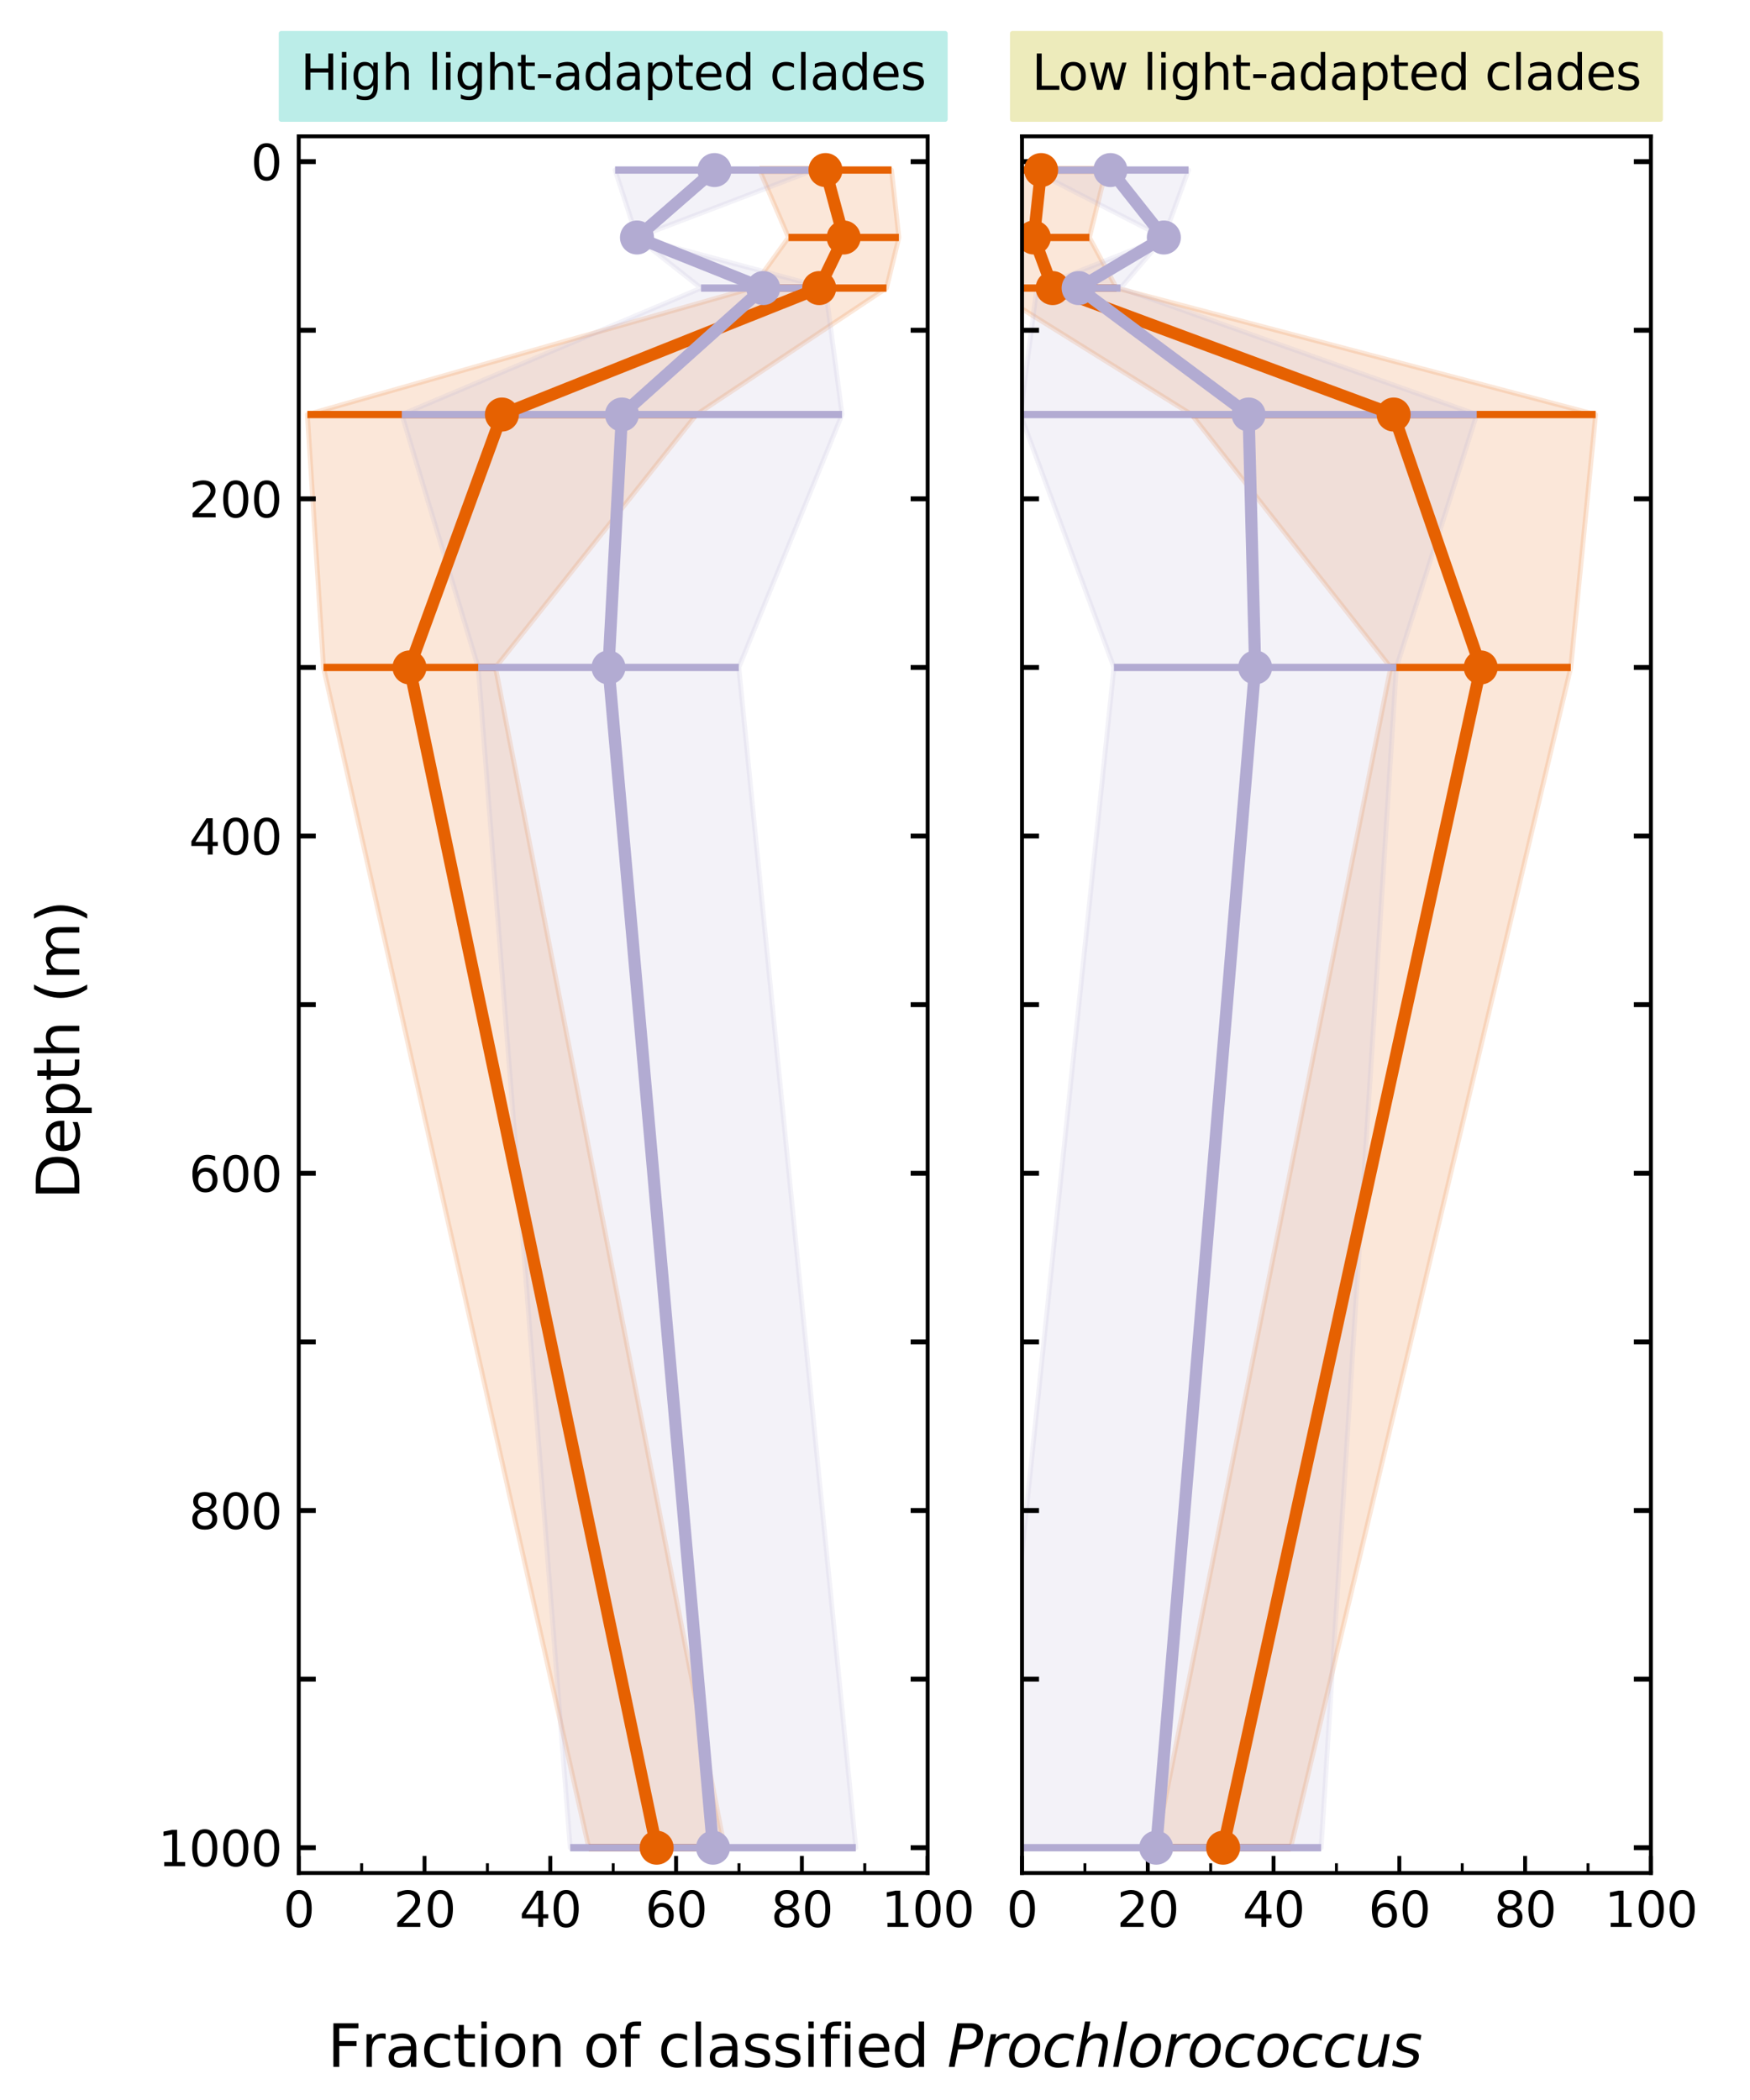 <?xml version="1.0" encoding="utf-8" standalone="no"?>
<!DOCTYPE svg PUBLIC "-//W3C//DTD SVG 1.1//EN"
  "http://www.w3.org/Graphics/SVG/1.1/DTD/svg11.dtd">
<svg xmlns:xlink="http://www.w3.org/1999/xlink" width="360pt" height="432pt" viewBox="0 0 360 432" xmlns="http://www.w3.org/2000/svg" version="1.1">
 <defs>
  <style type="text/css">*{stroke-linejoin: round; stroke-linecap: butt}</style>
 </defs>
 <g id="figure_1">
  <g id="patch_1">
   <path d="M 0 432 
L 360 432 
L 360 0 
L 0 0 
z
" style="fill: #ffffff"/>
  </g>
  <g id="axes_1">
   <g id="patch_2">
    <path d="M 61.46 385.3 
L 190.834 385.3 
L 190.834 28.046 
L 61.46 28.046 
z
" style="fill: #ffffff"/>
   </g>
   <g id="FillBetweenPolyCollection_1">
    <defs>
     <path id="m290a1a007b" d="M 183.391 -397.017 
L 156.238 -397.017 
L 162.208 -383.143 
L 154.684 -372.737 
L 63.231 -346.724 
L 66.548 -294.696 
L 121.117 -51.903 
L 149.051 -51.903 
L 149.051 -51.903 
L 101.93 -294.696 
L 143.276 -346.724 
L 182.358 -372.737 
L 184.913 -383.143 
L 183.391 -397.017 
z
" style="stroke: #e66101; stroke-opacity: 0.15"/>
    </defs>
    <g clip-path="url(#p39d72df3f3)">
     <use xlink:href="#m290a1a007b" x="0" y="432" style="fill: #e66101; fill-opacity: 0.15; stroke: #e66101; stroke-opacity: 0.15"/>
    </g>
   </g>
   <g id="FillBetweenPolyCollection_2">
    <defs>
     <path id="mc97634113a" d="M 167.424 -397.017 
L 126.533 -397.017 
L 131.038 -383.143 
L 144.213 -372.737 
L 82.666 -346.724 
L 98.375 -294.696 
L 117.3 -51.903 
L 176.056 -51.903 
L 176.056 -51.903 
L 151.98 -294.696 
L 173.223 -346.724 
L 169.795 -372.737 
L 131.038 -383.143 
L 167.424 -397.017 
z
" style="stroke: #b2abd2; stroke-opacity: 0.15"/>
    </defs>
    <g clip-path="url(#p39d72df3f3)">
     <use xlink:href="#mc97634113a" x="0" y="432" style="fill: #b2abd2; fill-opacity: 0.15; stroke: #b2abd2; stroke-opacity: 0.15"/>
    </g>
   </g>
   <g id="matplotlib.axis_1">
    <g id="xtick_1">
     <g id="line2d_1">
      <defs>
       <path id="m6f17cd12f6" d="M 0 0 
L 0 -3.5 
" style="stroke: #000000; stroke-width: 0.8"/>
      </defs>
      <g>
       <use xlink:href="#m6f17cd12f6" x="61.46" y="385.3" style="stroke: #000000; stroke-width: 0.8"/>
      </g>
     </g>
     <g id="text_1">
      <!-- 0 -->
      <g transform="translate(58.279 396.398) scale(0.1 -0.1)">
       <defs>
        <path id="DejaVuSans-30" d="M 2034 4250 
Q 1547 4250 1301 3770 
Q 1056 3291 1056 2328 
Q 1056 1369 1301 889 
Q 1547 409 2034 409 
Q 2525 409 2770 889 
Q 3016 1369 3016 2328 
Q 3016 3291 2770 3770 
Q 2525 4250 2034 4250 
z
M 2034 4750 
Q 2819 4750 3233 4129 
Q 3647 3509 3647 2328 
Q 3647 1150 3233 529 
Q 2819 -91 2034 -91 
Q 1250 -91 836 529 
Q 422 1150 422 2328 
Q 422 3509 836 4129 
Q 1250 4750 2034 4750 
z
" transform="scale(0.016)"/>
       </defs>
       <use xlink:href="#DejaVuSans-30"/>
      </g>
     </g>
    </g>
    <g id="xtick_2">
     <g id="line2d_2">
      <g>
       <use xlink:href="#m6f17cd12f6" x="87.335" y="385.3" style="stroke: #000000; stroke-width: 0.8"/>
      </g>
     </g>
     <g id="text_2">
      <!-- 20 -->
      <g transform="translate(80.972 396.398) scale(0.1 -0.1)">
       <defs>
        <path id="DejaVuSans-32" d="M 1228 531 
L 3431 531 
L 3431 0 
L 469 0 
L 469 531 
Q 828 903 1448 1529 
Q 2069 2156 2228 2338 
Q 2531 2678 2651 2914 
Q 2772 3150 2772 3378 
Q 2772 3750 2511 3984 
Q 2250 4219 1831 4219 
Q 1534 4219 1204 4116 
Q 875 4013 500 3803 
L 500 4441 
Q 881 4594 1212 4672 
Q 1544 4750 1819 4750 
Q 2544 4750 2975 4387 
Q 3406 4025 3406 3419 
Q 3406 3131 3298 2873 
Q 3191 2616 2906 2266 
Q 2828 2175 2409 1742 
Q 1991 1309 1228 531 
z
" transform="scale(0.016)"/>
       </defs>
       <use xlink:href="#DejaVuSans-32"/>
       <use xlink:href="#DejaVuSans-30" transform="translate(63.623 0)"/>
      </g>
     </g>
    </g>
    <g id="xtick_3">
     <g id="line2d_3">
      <g>
       <use xlink:href="#m6f17cd12f6" x="113.21" y="385.3" style="stroke: #000000; stroke-width: 0.8"/>
      </g>
     </g>
     <g id="text_3">
      <!-- 40 -->
      <g transform="translate(106.847 396.398) scale(0.1 -0.1)">
       <defs>
        <path id="DejaVuSans-34" d="M 2419 4116 
L 825 1625 
L 2419 1625 
L 2419 4116 
z
M 2253 4666 
L 3047 4666 
L 3047 1625 
L 3713 1625 
L 3713 1100 
L 3047 1100 
L 3047 0 
L 2419 0 
L 2419 1100 
L 313 1100 
L 313 1709 
L 2253 4666 
z
" transform="scale(0.016)"/>
       </defs>
       <use xlink:href="#DejaVuSans-34"/>
       <use xlink:href="#DejaVuSans-30" transform="translate(63.623 0)"/>
      </g>
     </g>
    </g>
    <g id="xtick_4">
     <g id="line2d_4">
      <g>
       <use xlink:href="#m6f17cd12f6" x="139.085" y="385.3" style="stroke: #000000; stroke-width: 0.8"/>
      </g>
     </g>
     <g id="text_4">
      <!-- 60 -->
      <g transform="translate(132.722 396.398) scale(0.1 -0.1)">
       <defs>
        <path id="DejaVuSans-36" d="M 2113 2584 
Q 1688 2584 1439 2293 
Q 1191 2003 1191 1497 
Q 1191 994 1439 701 
Q 1688 409 2113 409 
Q 2538 409 2786 701 
Q 3034 994 3034 1497 
Q 3034 2003 2786 2293 
Q 2538 2584 2113 2584 
z
M 3366 4563 
L 3366 3988 
Q 3128 4100 2886 4159 
Q 2644 4219 2406 4219 
Q 1781 4219 1451 3797 
Q 1122 3375 1075 2522 
Q 1259 2794 1537 2939 
Q 1816 3084 2150 3084 
Q 2853 3084 3261 2657 
Q 3669 2231 3669 1497 
Q 3669 778 3244 343 
Q 2819 -91 2113 -91 
Q 1303 -91 875 529 
Q 447 1150 447 2328 
Q 447 3434 972 4092 
Q 1497 4750 2381 4750 
Q 2619 4750 2861 4703 
Q 3103 4656 3366 4563 
z
" transform="scale(0.016)"/>
       </defs>
       <use xlink:href="#DejaVuSans-36"/>
       <use xlink:href="#DejaVuSans-30" transform="translate(63.623 0)"/>
      </g>
     </g>
    </g>
    <g id="xtick_5">
     <g id="line2d_5">
      <g>
       <use xlink:href="#m6f17cd12f6" x="164.96" y="385.3" style="stroke: #000000; stroke-width: 0.8"/>
      </g>
     </g>
     <g id="text_5">
      <!-- 80 -->
      <g transform="translate(158.597 396.398) scale(0.1 -0.1)">
       <defs>
        <path id="DejaVuSans-38" d="M 2034 2216 
Q 1584 2216 1326 1975 
Q 1069 1734 1069 1313 
Q 1069 891 1326 650 
Q 1584 409 2034 409 
Q 2484 409 2743 651 
Q 3003 894 3003 1313 
Q 3003 1734 2745 1975 
Q 2488 2216 2034 2216 
z
M 1403 2484 
Q 997 2584 770 2862 
Q 544 3141 544 3541 
Q 544 4100 942 4425 
Q 1341 4750 2034 4750 
Q 2731 4750 3128 4425 
Q 3525 4100 3525 3541 
Q 3525 3141 3298 2862 
Q 3072 2584 2669 2484 
Q 3125 2378 3379 2068 
Q 3634 1759 3634 1313 
Q 3634 634 3220 271 
Q 2806 -91 2034 -91 
Q 1263 -91 848 271 
Q 434 634 434 1313 
Q 434 1759 690 2068 
Q 947 2378 1403 2484 
z
M 1172 3481 
Q 1172 3119 1398 2916 
Q 1625 2713 2034 2713 
Q 2441 2713 2670 2916 
Q 2900 3119 2900 3481 
Q 2900 3844 2670 4047 
Q 2441 4250 2034 4250 
Q 1625 4250 1398 4047 
Q 1172 3844 1172 3481 
z
" transform="scale(0.016)"/>
       </defs>
       <use xlink:href="#DejaVuSans-38"/>
       <use xlink:href="#DejaVuSans-30" transform="translate(63.623 0)"/>
      </g>
     </g>
    </g>
    <g id="xtick_6">
     <g id="line2d_6">
      <g>
       <use xlink:href="#m6f17cd12f6" x="190.834" y="385.3" style="stroke: #000000; stroke-width: 0.8"/>
      </g>
     </g>
     <g id="text_6">
      <!-- 100 -->
      <g transform="translate(181.291 396.398) scale(0.1 -0.1)">
       <defs>
        <path id="DejaVuSans-31" d="M 794 531 
L 1825 531 
L 1825 4091 
L 703 3866 
L 703 4441 
L 1819 4666 
L 2450 4666 
L 2450 531 
L 3481 531 
L 3481 0 
L 794 0 
L 794 531 
z
" transform="scale(0.016)"/>
       </defs>
       <use xlink:href="#DejaVuSans-31"/>
       <use xlink:href="#DejaVuSans-30" transform="translate(63.623 0)"/>
       <use xlink:href="#DejaVuSans-30" transform="translate(127.246 0)"/>
      </g>
     </g>
    </g>
    <g id="xtick_7">
     <g id="line2d_7">
      <defs>
       <path id="m2d2d4649ee" d="M 0 0 
L 0 -2 
" style="stroke: #000000; stroke-width: 0.6"/>
      </defs>
      <g>
       <use xlink:href="#m2d2d4649ee" x="74.397" y="385.3" style="stroke: #000000; stroke-width: 0.6"/>
      </g>
     </g>
    </g>
    <g id="xtick_8">
     <g id="line2d_8">
      <g>
       <use xlink:href="#m2d2d4649ee" x="100.272" y="385.3" style="stroke: #000000; stroke-width: 0.6"/>
      </g>
     </g>
    </g>
    <g id="xtick_9">
     <g id="line2d_9">
      <g>
       <use xlink:href="#m2d2d4649ee" x="126.147" y="385.3" style="stroke: #000000; stroke-width: 0.6"/>
      </g>
     </g>
    </g>
    <g id="xtick_10">
     <g id="line2d_10">
      <g>
       <use xlink:href="#m2d2d4649ee" x="152.022" y="385.3" style="stroke: #000000; stroke-width: 0.6"/>
      </g>
     </g>
    </g>
    <g id="xtick_11">
     <g id="line2d_11">
      <g>
       <use xlink:href="#m2d2d4649ee" x="177.897" y="385.3" style="stroke: #000000; stroke-width: 0.6"/>
      </g>
     </g>
    </g>
   </g>
   <g id="matplotlib.axis_2">
    <g id="ytick_1">
     <g id="line2d_12">
      <defs>
       <path id="m0f90f08d04" d="M 0 0 
L 3.5 0 
" style="stroke: #000000"/>
      </defs>
      <g>
       <use xlink:href="#m0f90f08d04" x="61.46" y="33.249" style="stroke: #000000"/>
      </g>
     </g>
     <g id="line2d_13">
      <defs>
       <path id="mfcb5a38386" d="M 0 0 
L -3.5 0 
" style="stroke: #000000"/>
      </defs>
      <g>
       <use xlink:href="#mfcb5a38386" x="190.834" y="33.249" style="stroke: #000000"/>
      </g>
     </g>
     <g id="text_7">
      <!-- 0 -->
      <g transform="translate(51.597 37.048) scale(0.1 -0.1)">
       <use xlink:href="#DejaVuSans-30"/>
      </g>
     </g>
    </g>
    <g id="ytick_2">
     <g id="line2d_14">
      <g>
       <use xlink:href="#m0f90f08d04" x="61.46" y="102.619" style="stroke: #000000"/>
      </g>
     </g>
     <g id="line2d_15">
      <g>
       <use xlink:href="#mfcb5a38386" x="190.834" y="102.619" style="stroke: #000000"/>
      </g>
     </g>
     <g id="text_8">
      <!-- 200 -->
      <g transform="translate(38.873 106.418) scale(0.1 -0.1)">
       <use xlink:href="#DejaVuSans-32"/>
       <use xlink:href="#DejaVuSans-30" transform="translate(63.623 0)"/>
       <use xlink:href="#DejaVuSans-30" transform="translate(127.246 0)"/>
      </g>
     </g>
    </g>
    <g id="ytick_3">
     <g id="line2d_16">
      <g>
       <use xlink:href="#m0f90f08d04" x="61.46" y="171.988" style="stroke: #000000"/>
      </g>
     </g>
     <g id="line2d_17">
      <g>
       <use xlink:href="#mfcb5a38386" x="190.834" y="171.988" style="stroke: #000000"/>
      </g>
     </g>
     <g id="text_9">
      <!-- 400 -->
      <g transform="translate(38.873 175.788) scale(0.1 -0.1)">
       <use xlink:href="#DejaVuSans-34"/>
       <use xlink:href="#DejaVuSans-30" transform="translate(63.623 0)"/>
       <use xlink:href="#DejaVuSans-30" transform="translate(127.246 0)"/>
      </g>
     </g>
    </g>
    <g id="ytick_4">
     <g id="line2d_18">
      <g>
       <use xlink:href="#m0f90f08d04" x="61.46" y="241.358" style="stroke: #000000"/>
      </g>
     </g>
     <g id="line2d_19">
      <g>
       <use xlink:href="#mfcb5a38386" x="190.834" y="241.358" style="stroke: #000000"/>
      </g>
     </g>
     <g id="text_10">
      <!-- 600 -->
      <g transform="translate(38.873 245.157) scale(0.1 -0.1)">
       <use xlink:href="#DejaVuSans-36"/>
       <use xlink:href="#DejaVuSans-30" transform="translate(63.623 0)"/>
       <use xlink:href="#DejaVuSans-30" transform="translate(127.246 0)"/>
      </g>
     </g>
    </g>
    <g id="ytick_5">
     <g id="line2d_20">
      <g>
       <use xlink:href="#m0f90f08d04" x="61.46" y="310.728" style="stroke: #000000"/>
      </g>
     </g>
     <g id="line2d_21">
      <g>
       <use xlink:href="#mfcb5a38386" x="190.834" y="310.728" style="stroke: #000000"/>
      </g>
     </g>
     <g id="text_11">
      <!-- 800 -->
      <g transform="translate(38.873 314.527) scale(0.1 -0.1)">
       <use xlink:href="#DejaVuSans-38"/>
       <use xlink:href="#DejaVuSans-30" transform="translate(63.623 0)"/>
       <use xlink:href="#DejaVuSans-30" transform="translate(127.246 0)"/>
      </g>
     </g>
    </g>
    <g id="ytick_6">
     <g id="line2d_22">
      <g>
       <use xlink:href="#m0f90f08d04" x="61.46" y="380.097" style="stroke: #000000"/>
      </g>
     </g>
     <g id="line2d_23">
      <g>
       <use xlink:href="#mfcb5a38386" x="190.834" y="380.097" style="stroke: #000000"/>
      </g>
     </g>
     <g id="text_12">
      <!-- 1000 -->
      <g transform="translate(32.51 383.896) scale(0.1 -0.1)">
       <use xlink:href="#DejaVuSans-31"/>
       <use xlink:href="#DejaVuSans-30" transform="translate(63.623 0)"/>
       <use xlink:href="#DejaVuSans-30" transform="translate(127.246 0)"/>
       <use xlink:href="#DejaVuSans-30" transform="translate(190.869 0)"/>
      </g>
     </g>
    </g>
    <g id="ytick_7">
     <g id="line2d_24">
      <g>
       <use xlink:href="#m0f90f08d04" x="61.46" y="67.934" style="stroke: #000000"/>
      </g>
     </g>
     <g id="line2d_25">
      <g>
       <use xlink:href="#mfcb5a38386" x="190.834" y="67.934" style="stroke: #000000"/>
      </g>
     </g>
    </g>
    <g id="ytick_8">
     <g id="line2d_26">
      <g>
       <use xlink:href="#m0f90f08d04" x="61.46" y="137.304" style="stroke: #000000"/>
      </g>
     </g>
     <g id="line2d_27">
      <g>
       <use xlink:href="#mfcb5a38386" x="190.834" y="137.304" style="stroke: #000000"/>
      </g>
     </g>
    </g>
    <g id="ytick_9">
     <g id="line2d_28">
      <g>
       <use xlink:href="#m0f90f08d04" x="61.46" y="206.673" style="stroke: #000000"/>
      </g>
     </g>
     <g id="line2d_29">
      <g>
       <use xlink:href="#mfcb5a38386" x="190.834" y="206.673" style="stroke: #000000"/>
      </g>
     </g>
    </g>
    <g id="ytick_10">
     <g id="line2d_30">
      <g>
       <use xlink:href="#m0f90f08d04" x="61.46" y="276.043" style="stroke: #000000"/>
      </g>
     </g>
     <g id="line2d_31">
      <g>
       <use xlink:href="#mfcb5a38386" x="190.834" y="276.043" style="stroke: #000000"/>
      </g>
     </g>
    </g>
    <g id="ytick_11">
     <g id="line2d_32">
      <g>
       <use xlink:href="#m0f90f08d04" x="61.46" y="345.412" style="stroke: #000000"/>
      </g>
     </g>
     <g id="line2d_33">
      <g>
       <use xlink:href="#mfcb5a38386" x="190.834" y="345.412" style="stroke: #000000"/>
      </g>
     </g>
    </g>
   </g>
   <g id="LineCollection_1">
    <path d="M 156.238 34.983 
L 183.391 34.983 
" clip-path="url(#p39d72df3f3)" style="fill: none; stroke: #e66101; stroke-width: 1.5"/>
    <path d="M 162.208 48.857 
L 184.913 48.857 
" clip-path="url(#p39d72df3f3)" style="fill: none; stroke: #e66101; stroke-width: 1.5"/>
    <path d="M 154.684 59.263 
L 182.358 59.263 
" clip-path="url(#p39d72df3f3)" style="fill: none; stroke: #e66101; stroke-width: 1.5"/>
    <path d="M 63.231 85.276 
L 143.276 85.276 
" clip-path="url(#p39d72df3f3)" style="fill: none; stroke: #e66101; stroke-width: 1.5"/>
    <path d="M 66.548 137.304 
L 101.93 137.304 
" clip-path="url(#p39d72df3f3)" style="fill: none; stroke: #e66101; stroke-width: 1.5"/>
    <path d="M 121.117 380.097 
L 149.051 380.097 
" clip-path="url(#p39d72df3f3)" style="fill: none; stroke: #e66101; stroke-width: 1.5"/>
   </g>
   <g id="LineCollection_2">
    <path d="M 126.533 34.983 
L 167.424 34.983 
" clip-path="url(#p39d72df3f3)" style="fill: none; stroke: #b2abd2; stroke-width: 1.5"/>
    <path d="M 131.038 48.857 
L 131.038 48.857 
" clip-path="url(#p39d72df3f3)" style="fill: none; stroke: #b2abd2; stroke-width: 1.5"/>
    <path d="M 144.213 59.263 
L 169.795 59.263 
" clip-path="url(#p39d72df3f3)" style="fill: none; stroke: #b2abd2; stroke-width: 1.5"/>
    <path d="M 82.666 85.276 
L 173.223 85.276 
" clip-path="url(#p39d72df3f3)" style="fill: none; stroke: #b2abd2; stroke-width: 1.5"/>
    <path d="M 98.375 137.304 
L 151.98 137.304 
" clip-path="url(#p39d72df3f3)" style="fill: none; stroke: #b2abd2; stroke-width: 1.5"/>
    <path d="M 117.3 380.097 
L 176.056 380.097 
" clip-path="url(#p39d72df3f3)" style="fill: none; stroke: #b2abd2; stroke-width: 1.5"/>
   </g>
   <g id="line2d_34">
    <path d="M 169.814 34.983 
L 173.56 48.857 
L 168.521 59.263 
L 103.253 85.276 
L 84.239 137.304 
L 135.084 380.097 
" clip-path="url(#p39d72df3f3)" style="fill: none; stroke: #e66101; stroke-width: 2.5; stroke-linecap: square"/>
    <defs>
     <path id="m9664d2ed22" d="M 0 3 
C 0.796 3 1.559 2.684 2.121 2.121 
C 2.684 1.559 3 0.796 3 0 
C 3 -0.796 2.684 -1.559 2.121 -2.121 
C 1.559 -2.684 0.796 -3 0 -3 
C -0.796 -3 -1.559 -2.684 -2.121 -2.121 
C -2.684 -1.559 -3 -0.796 -3 0 
C -3 0.796 -2.684 1.559 -2.121 2.121 
C -1.559 2.684 -0.796 3 0 3 
z
" style="stroke: #e66101"/>
    </defs>
    <g clip-path="url(#p39d72df3f3)">
     <use xlink:href="#m9664d2ed22" x="169.814" y="34.983" style="fill: #e66101; stroke: #e66101"/>
     <use xlink:href="#m9664d2ed22" x="173.56" y="48.857" style="fill: #e66101; stroke: #e66101"/>
     <use xlink:href="#m9664d2ed22" x="168.521" y="59.263" style="fill: #e66101; stroke: #e66101"/>
     <use xlink:href="#m9664d2ed22" x="103.253" y="85.276" style="fill: #e66101; stroke: #e66101"/>
     <use xlink:href="#m9664d2ed22" x="84.239" y="137.304" style="fill: #e66101; stroke: #e66101"/>
     <use xlink:href="#m9664d2ed22" x="135.084" y="380.097" style="fill: #e66101; stroke: #e66101"/>
    </g>
   </g>
   <g id="line2d_35">
    <path d="M 146.978 34.983 
L 131.038 48.857 
L 157.004 59.263 
L 127.945 85.276 
L 125.177 137.304 
L 146.678 380.097 
" clip-path="url(#p39d72df3f3)" style="fill: none; stroke: #b2abd2; stroke-width: 2.5; stroke-linecap: square"/>
    <defs>
     <path id="ma3cf26e895" d="M 0 3 
C 0.796 3 1.559 2.684 2.121 2.121 
C 2.684 1.559 3 0.796 3 0 
C 3 -0.796 2.684 -1.559 2.121 -2.121 
C 1.559 -2.684 0.796 -3 0 -3 
C -0.796 -3 -1.559 -2.684 -2.121 -2.121 
C -2.684 -1.559 -3 -0.796 -3 0 
C -3 0.796 -2.684 1.559 -2.121 2.121 
C -1.559 2.684 -0.796 3 0 3 
z
" style="stroke: #b2abd2"/>
    </defs>
    <g clip-path="url(#p39d72df3f3)">
     <use xlink:href="#ma3cf26e895" x="146.978" y="34.983" style="fill: #b2abd2; stroke: #b2abd2"/>
     <use xlink:href="#ma3cf26e895" x="131.038" y="48.857" style="fill: #b2abd2; stroke: #b2abd2"/>
     <use xlink:href="#ma3cf26e895" x="157.004" y="59.263" style="fill: #b2abd2; stroke: #b2abd2"/>
     <use xlink:href="#ma3cf26e895" x="127.945" y="85.276" style="fill: #b2abd2; stroke: #b2abd2"/>
     <use xlink:href="#ma3cf26e895" x="125.177" y="137.304" style="fill: #b2abd2; stroke: #b2abd2"/>
     <use xlink:href="#ma3cf26e895" x="146.678" y="380.097" style="fill: #b2abd2; stroke: #b2abd2"/>
    </g>
   </g>
   <g id="patch_3">
    <path d="M 61.46 385.3 
L 61.46 28.046 
" style="fill: none; stroke: #000000; stroke-width: 0.8; stroke-linejoin: miter; stroke-linecap: square"/>
   </g>
   <g id="patch_4">
    <path d="M 190.834 385.3 
L 190.834 28.046 
" style="fill: none; stroke: #000000; stroke-width: 0.8; stroke-linejoin: miter; stroke-linecap: square"/>
   </g>
   <g id="patch_5">
    <path d="M 61.46 385.3 
L 190.834 385.3 
" style="fill: none; stroke: #000000; stroke-width: 0.8; stroke-linejoin: miter; stroke-linecap: square"/>
   </g>
   <g id="patch_6">
    <path d="M 61.46 28.046 
L 190.834 28.046 
" style="fill: none; stroke: #000000; stroke-width: 0.8; stroke-linejoin: miter; stroke-linecap: square"/>
   </g>
   <g id="text_13">
    <g id="patch_7">
     <path d="M 57.846 24.554 
L 194.448 24.554 
L 194.448 6.875 
L 57.846 6.875 
z
" style="fill: #bbede8; stroke: #bbede8; stroke-linejoin: miter"/>
    </g>
    <!-- High light-adapted clades -->
    <g transform="translate(61.846 18.474) scale(0.1 -0.1)">
     <defs>
      <path id="DejaVuSans-48" d="M 628 4666 
L 1259 4666 
L 1259 2753 
L 3553 2753 
L 3553 4666 
L 4184 4666 
L 4184 0 
L 3553 0 
L 3553 2222 
L 1259 2222 
L 1259 0 
L 628 0 
L 628 4666 
z
" transform="scale(0.016)"/>
      <path id="DejaVuSans-69" d="M 603 3500 
L 1178 3500 
L 1178 0 
L 603 0 
L 603 3500 
z
M 603 4863 
L 1178 4863 
L 1178 4134 
L 603 4134 
L 603 4863 
z
" transform="scale(0.016)"/>
      <path id="DejaVuSans-67" d="M 2906 1791 
Q 2906 2416 2648 2759 
Q 2391 3103 1925 3103 
Q 1463 3103 1205 2759 
Q 947 2416 947 1791 
Q 947 1169 1205 825 
Q 1463 481 1925 481 
Q 2391 481 2648 825 
Q 2906 1169 2906 1791 
z
M 3481 434 
Q 3481 -459 3084 -895 
Q 2688 -1331 1869 -1331 
Q 1566 -1331 1297 -1286 
Q 1028 -1241 775 -1147 
L 775 -588 
Q 1028 -725 1275 -790 
Q 1522 -856 1778 -856 
Q 2344 -856 2625 -561 
Q 2906 -266 2906 331 
L 2906 616 
Q 2728 306 2450 153 
Q 2172 0 1784 0 
Q 1141 0 747 490 
Q 353 981 353 1791 
Q 353 2603 747 3093 
Q 1141 3584 1784 3584 
Q 2172 3584 2450 3431 
Q 2728 3278 2906 2969 
L 2906 3500 
L 3481 3500 
L 3481 434 
z
" transform="scale(0.016)"/>
      <path id="DejaVuSans-68" d="M 3513 2113 
L 3513 0 
L 2938 0 
L 2938 2094 
Q 2938 2591 2744 2837 
Q 2550 3084 2163 3084 
Q 1697 3084 1428 2787 
Q 1159 2491 1159 1978 
L 1159 0 
L 581 0 
L 581 4863 
L 1159 4863 
L 1159 2956 
Q 1366 3272 1645 3428 
Q 1925 3584 2291 3584 
Q 2894 3584 3203 3211 
Q 3513 2838 3513 2113 
z
" transform="scale(0.016)"/>
      <path id="DejaVuSans-20" transform="scale(0.016)"/>
      <path id="DejaVuSans-6c" d="M 603 4863 
L 1178 4863 
L 1178 0 
L 603 0 
L 603 4863 
z
" transform="scale(0.016)"/>
      <path id="DejaVuSans-74" d="M 1172 4494 
L 1172 3500 
L 2356 3500 
L 2356 3053 
L 1172 3053 
L 1172 1153 
Q 1172 725 1289 603 
Q 1406 481 1766 481 
L 2356 481 
L 2356 0 
L 1766 0 
Q 1100 0 847 248 
Q 594 497 594 1153 
L 594 3053 
L 172 3053 
L 172 3500 
L 594 3500 
L 594 4494 
L 1172 4494 
z
" transform="scale(0.016)"/>
      <path id="DejaVuSans-2d" d="M 313 2009 
L 1997 2009 
L 1997 1497 
L 313 1497 
L 313 2009 
z
" transform="scale(0.016)"/>
      <path id="DejaVuSans-61" d="M 2194 1759 
Q 1497 1759 1228 1600 
Q 959 1441 959 1056 
Q 959 750 1161 570 
Q 1363 391 1709 391 
Q 2188 391 2477 730 
Q 2766 1069 2766 1631 
L 2766 1759 
L 2194 1759 
z
M 3341 1997 
L 3341 0 
L 2766 0 
L 2766 531 
Q 2569 213 2275 61 
Q 1981 -91 1556 -91 
Q 1019 -91 701 211 
Q 384 513 384 1019 
Q 384 1609 779 1909 
Q 1175 2209 1959 2209 
L 2766 2209 
L 2766 2266 
Q 2766 2663 2505 2880 
Q 2244 3097 1772 3097 
Q 1472 3097 1187 3025 
Q 903 2953 641 2809 
L 641 3341 
Q 956 3463 1253 3523 
Q 1550 3584 1831 3584 
Q 2591 3584 2966 3190 
Q 3341 2797 3341 1997 
z
" transform="scale(0.016)"/>
      <path id="DejaVuSans-64" d="M 2906 2969 
L 2906 4863 
L 3481 4863 
L 3481 0 
L 2906 0 
L 2906 525 
Q 2725 213 2448 61 
Q 2172 -91 1784 -91 
Q 1150 -91 751 415 
Q 353 922 353 1747 
Q 353 2572 751 3078 
Q 1150 3584 1784 3584 
Q 2172 3584 2448 3432 
Q 2725 3281 2906 2969 
z
M 947 1747 
Q 947 1113 1208 752 
Q 1469 391 1925 391 
Q 2381 391 2643 752 
Q 2906 1113 2906 1747 
Q 2906 2381 2643 2742 
Q 2381 3103 1925 3103 
Q 1469 3103 1208 2742 
Q 947 2381 947 1747 
z
" transform="scale(0.016)"/>
      <path id="DejaVuSans-70" d="M 1159 525 
L 1159 -1331 
L 581 -1331 
L 581 3500 
L 1159 3500 
L 1159 2969 
Q 1341 3281 1617 3432 
Q 1894 3584 2278 3584 
Q 2916 3584 3314 3078 
Q 3713 2572 3713 1747 
Q 3713 922 3314 415 
Q 2916 -91 2278 -91 
Q 1894 -91 1617 61 
Q 1341 213 1159 525 
z
M 3116 1747 
Q 3116 2381 2855 2742 
Q 2594 3103 2138 3103 
Q 1681 3103 1420 2742 
Q 1159 2381 1159 1747 
Q 1159 1113 1420 752 
Q 1681 391 2138 391 
Q 2594 391 2855 752 
Q 3116 1113 3116 1747 
z
" transform="scale(0.016)"/>
      <path id="DejaVuSans-65" d="M 3597 1894 
L 3597 1613 
L 953 1613 
Q 991 1019 1311 708 
Q 1631 397 2203 397 
Q 2534 397 2845 478 
Q 3156 559 3463 722 
L 3463 178 
Q 3153 47 2828 -22 
Q 2503 -91 2169 -91 
Q 1331 -91 842 396 
Q 353 884 353 1716 
Q 353 2575 817 3079 
Q 1281 3584 2069 3584 
Q 2775 3584 3186 3129 
Q 3597 2675 3597 1894 
z
M 3022 2063 
Q 3016 2534 2758 2815 
Q 2500 3097 2075 3097 
Q 1594 3097 1305 2825 
Q 1016 2553 972 2059 
L 3022 2063 
z
" transform="scale(0.016)"/>
      <path id="DejaVuSans-63" d="M 3122 3366 
L 3122 2828 
Q 2878 2963 2633 3030 
Q 2388 3097 2138 3097 
Q 1578 3097 1268 2742 
Q 959 2388 959 1747 
Q 959 1106 1268 751 
Q 1578 397 2138 397 
Q 2388 397 2633 464 
Q 2878 531 3122 666 
L 3122 134 
Q 2881 22 2623 -34 
Q 2366 -91 2075 -91 
Q 1284 -91 818 406 
Q 353 903 353 1747 
Q 353 2603 823 3093 
Q 1294 3584 2113 3584 
Q 2378 3584 2631 3529 
Q 2884 3475 3122 3366 
z
" transform="scale(0.016)"/>
      <path id="DejaVuSans-73" d="M 2834 3397 
L 2834 2853 
Q 2591 2978 2328 3040 
Q 2066 3103 1784 3103 
Q 1356 3103 1142 2972 
Q 928 2841 928 2578 
Q 928 2378 1081 2264 
Q 1234 2150 1697 2047 
L 1894 2003 
Q 2506 1872 2764 1633 
Q 3022 1394 3022 966 
Q 3022 478 2636 193 
Q 2250 -91 1575 -91 
Q 1294 -91 989 -36 
Q 684 19 347 128 
L 347 722 
Q 666 556 975 473 
Q 1284 391 1588 391 
Q 1994 391 2212 530 
Q 2431 669 2431 922 
Q 2431 1156 2273 1281 
Q 2116 1406 1581 1522 
L 1381 1569 
Q 847 1681 609 1914 
Q 372 2147 372 2553 
Q 372 3047 722 3315 
Q 1072 3584 1716 3584 
Q 2034 3584 2315 3537 
Q 2597 3491 2834 3397 
z
" transform="scale(0.016)"/>
     </defs>
     <use xlink:href="#DejaVuSans-48"/>
     <use xlink:href="#DejaVuSans-69" transform="translate(75.195 0)"/>
     <use xlink:href="#DejaVuSans-67" transform="translate(102.979 0)"/>
     <use xlink:href="#DejaVuSans-68" transform="translate(166.455 0)"/>
     <use xlink:href="#DejaVuSans-20" transform="translate(229.834 0)"/>
     <use xlink:href="#DejaVuSans-6c" transform="translate(261.621 0)"/>
     <use xlink:href="#DejaVuSans-69" transform="translate(289.404 0)"/>
     <use xlink:href="#DejaVuSans-67" transform="translate(317.188 0)"/>
     <use xlink:href="#DejaVuSans-68" transform="translate(380.664 0)"/>
     <use xlink:href="#DejaVuSans-74" transform="translate(444.043 0)"/>
     <use xlink:href="#DejaVuSans-2d" transform="translate(483.252 0)"/>
     <use xlink:href="#DejaVuSans-61" transform="translate(519.336 0)"/>
     <use xlink:href="#DejaVuSans-64" transform="translate(580.615 0)"/>
     <use xlink:href="#DejaVuSans-61" transform="translate(644.092 0)"/>
     <use xlink:href="#DejaVuSans-70" transform="translate(705.371 0)"/>
     <use xlink:href="#DejaVuSans-74" transform="translate(768.848 0)"/>
     <use xlink:href="#DejaVuSans-65" transform="translate(808.057 0)"/>
     <use xlink:href="#DejaVuSans-64" transform="translate(869.58 0)"/>
     <use xlink:href="#DejaVuSans-20" transform="translate(933.057 0)"/>
     <use xlink:href="#DejaVuSans-63" transform="translate(964.844 0)"/>
     <use xlink:href="#DejaVuSans-6c" transform="translate(1019.824 0)"/>
     <use xlink:href="#DejaVuSans-61" transform="translate(1047.607 0)"/>
     <use xlink:href="#DejaVuSans-64" transform="translate(1108.887 0)"/>
     <use xlink:href="#DejaVuSans-65" transform="translate(1172.363 0)"/>
     <use xlink:href="#DejaVuSans-73" transform="translate(1233.887 0)"/>
    </g>
   </g>
  </g>
  <g id="axes_2">
   <g id="patch_8">
    <path d="M 210.241 385.3 
L 339.615 385.3 
L 339.615 28.046 
L 210.241 28.046 
z
" style="fill: #ffffff"/>
   </g>
   <g id="FillBetweenPolyCollection_3">
    <defs>
     <path id="m241b9bfba7" d="M 227.532 -397.017 
L 200.808 -397.017 
L 201.256 -383.143 
L 203.398 -372.737 
L 245.131 -346.724 
L 286.087 -294.696 
L 237.718 -51.903 
L 265.51 -51.903 
L 265.51 -51.903 
L 323.128 -294.696 
L 328.248 -346.724 
L 229.698 -372.737 
L 224.102 -383.143 
L 227.532 -397.017 
z
" style="stroke: #e66101; stroke-opacity: 0.15"/>
    </defs>
    <g clip-path="url(#p2e3f0d7ab0)">
     <use xlink:href="#m241b9bfba7" x="0" y="432" style="fill: #e66101; fill-opacity: 0.15; stroke: #e66101; stroke-opacity: 0.15"/>
    </g>
   </g>
   <g id="FillBetweenPolyCollection_4">
    <defs>
     <path id="m51c4b14708" d="M 244.495 -397.017 
L 212.352 -397.017 
L 239.417 -383.143 
L 213.281 -372.737 
L 209.933 -346.724 
L 229.158 -294.696 
L 203.921 -51.903 
L 271.772 -51.903 
L 271.772 -51.903 
L 287.25 -294.696 
L 303.782 -346.724 
L 230.5 -372.737 
L 239.417 -383.143 
L 244.495 -397.017 
z
" style="stroke: #b2abd2; stroke-opacity: 0.15"/>
    </defs>
    <g clip-path="url(#p2e3f0d7ab0)">
     <use xlink:href="#m51c4b14708" x="0" y="432" style="fill: #b2abd2; fill-opacity: 0.15; stroke: #b2abd2; stroke-opacity: 0.15"/>
    </g>
   </g>
   <g id="matplotlib.axis_3">
    <g id="xtick_12">
     <g id="line2d_36">
      <g>
       <use xlink:href="#m6f17cd12f6" x="210.241" y="385.3" style="stroke: #000000; stroke-width: 0.8"/>
      </g>
     </g>
     <g id="text_14">
      <!-- 0 -->
      <g transform="translate(207.059 396.398) scale(0.1 -0.1)">
       <use xlink:href="#DejaVuSans-30"/>
      </g>
     </g>
    </g>
    <g id="xtick_13">
     <g id="line2d_37">
      <g>
       <use xlink:href="#m6f17cd12f6" x="236.115" y="385.3" style="stroke: #000000; stroke-width: 0.8"/>
      </g>
     </g>
     <g id="text_15">
      <!-- 20 -->
      <g transform="translate(229.753 396.398) scale(0.1 -0.1)">
       <use xlink:href="#DejaVuSans-32"/>
       <use xlink:href="#DejaVuSans-30" transform="translate(63.623 0)"/>
      </g>
     </g>
    </g>
    <g id="xtick_14">
     <g id="line2d_38">
      <g>
       <use xlink:href="#m6f17cd12f6" x="261.99" y="385.3" style="stroke: #000000; stroke-width: 0.8"/>
      </g>
     </g>
     <g id="text_16">
      <!-- 40 -->
      <g transform="translate(255.628 396.398) scale(0.1 -0.1)">
       <use xlink:href="#DejaVuSans-34"/>
       <use xlink:href="#DejaVuSans-30" transform="translate(63.623 0)"/>
      </g>
     </g>
    </g>
    <g id="xtick_15">
     <g id="line2d_39">
      <g>
       <use xlink:href="#m6f17cd12f6" x="287.865" y="385.3" style="stroke: #000000; stroke-width: 0.8"/>
      </g>
     </g>
     <g id="text_17">
      <!-- 60 -->
      <g transform="translate(281.503 396.398) scale(0.1 -0.1)">
       <use xlink:href="#DejaVuSans-36"/>
       <use xlink:href="#DejaVuSans-30" transform="translate(63.623 0)"/>
      </g>
     </g>
    </g>
    <g id="xtick_16">
     <g id="line2d_40">
      <g>
       <use xlink:href="#m6f17cd12f6" x="313.74" y="385.3" style="stroke: #000000; stroke-width: 0.8"/>
      </g>
     </g>
     <g id="text_18">
      <!-- 80 -->
      <g transform="translate(307.378 396.398) scale(0.1 -0.1)">
       <use xlink:href="#DejaVuSans-38"/>
       <use xlink:href="#DejaVuSans-30" transform="translate(63.623 0)"/>
      </g>
     </g>
    </g>
    <g id="xtick_17">
     <g id="line2d_41">
      <g>
       <use xlink:href="#m6f17cd12f6" x="339.615" y="385.3" style="stroke: #000000; stroke-width: 0.8"/>
      </g>
     </g>
     <g id="text_19">
      <!-- 100 -->
      <g transform="translate(330.071 396.398) scale(0.1 -0.1)">
       <use xlink:href="#DejaVuSans-31"/>
       <use xlink:href="#DejaVuSans-30" transform="translate(63.623 0)"/>
       <use xlink:href="#DejaVuSans-30" transform="translate(127.246 0)"/>
      </g>
     </g>
    </g>
    <g id="xtick_18">
     <g id="line2d_42">
      <g>
       <use xlink:href="#m2d2d4649ee" x="223.178" y="385.3" style="stroke: #000000; stroke-width: 0.6"/>
      </g>
     </g>
    </g>
    <g id="xtick_19">
     <g id="line2d_43">
      <g>
       <use xlink:href="#m2d2d4649ee" x="249.053" y="385.3" style="stroke: #000000; stroke-width: 0.6"/>
      </g>
     </g>
    </g>
    <g id="xtick_20">
     <g id="line2d_44">
      <g>
       <use xlink:href="#m2d2d4649ee" x="274.928" y="385.3" style="stroke: #000000; stroke-width: 0.6"/>
      </g>
     </g>
    </g>
    <g id="xtick_21">
     <g id="line2d_45">
      <g>
       <use xlink:href="#m2d2d4649ee" x="300.803" y="385.3" style="stroke: #000000; stroke-width: 0.6"/>
      </g>
     </g>
    </g>
    <g id="xtick_22">
     <g id="line2d_46">
      <g>
       <use xlink:href="#m2d2d4649ee" x="326.678" y="385.3" style="stroke: #000000; stroke-width: 0.6"/>
      </g>
     </g>
    </g>
   </g>
   <g id="matplotlib.axis_4">
    <g id="ytick_12">
     <g id="line2d_47">
      <g>
       <use xlink:href="#m0f90f08d04" x="210.241" y="33.249" style="stroke: #000000"/>
      </g>
     </g>
     <g id="line2d_48">
      <g>
       <use xlink:href="#mfcb5a38386" x="339.615" y="33.249" style="stroke: #000000"/>
      </g>
     </g>
    </g>
    <g id="ytick_13">
     <g id="line2d_49">
      <g>
       <use xlink:href="#m0f90f08d04" x="210.241" y="102.619" style="stroke: #000000"/>
      </g>
     </g>
     <g id="line2d_50">
      <g>
       <use xlink:href="#mfcb5a38386" x="339.615" y="102.619" style="stroke: #000000"/>
      </g>
     </g>
    </g>
    <g id="ytick_14">
     <g id="line2d_51">
      <g>
       <use xlink:href="#m0f90f08d04" x="210.241" y="171.988" style="stroke: #000000"/>
      </g>
     </g>
     <g id="line2d_52">
      <g>
       <use xlink:href="#mfcb5a38386" x="339.615" y="171.988" style="stroke: #000000"/>
      </g>
     </g>
    </g>
    <g id="ytick_15">
     <g id="line2d_53">
      <g>
       <use xlink:href="#m0f90f08d04" x="210.241" y="241.358" style="stroke: #000000"/>
      </g>
     </g>
     <g id="line2d_54">
      <g>
       <use xlink:href="#mfcb5a38386" x="339.615" y="241.358" style="stroke: #000000"/>
      </g>
     </g>
    </g>
    <g id="ytick_16">
     <g id="line2d_55">
      <g>
       <use xlink:href="#m0f90f08d04" x="210.241" y="310.728" style="stroke: #000000"/>
      </g>
     </g>
     <g id="line2d_56">
      <g>
       <use xlink:href="#mfcb5a38386" x="339.615" y="310.728" style="stroke: #000000"/>
      </g>
     </g>
    </g>
    <g id="ytick_17">
     <g id="line2d_57">
      <g>
       <use xlink:href="#m0f90f08d04" x="210.241" y="380.097" style="stroke: #000000"/>
      </g>
     </g>
     <g id="line2d_58">
      <g>
       <use xlink:href="#mfcb5a38386" x="339.615" y="380.097" style="stroke: #000000"/>
      </g>
     </g>
    </g>
    <g id="ytick_18">
     <g id="line2d_59">
      <g>
       <use xlink:href="#m0f90f08d04" x="210.241" y="67.934" style="stroke: #000000"/>
      </g>
     </g>
     <g id="line2d_60">
      <g>
       <use xlink:href="#mfcb5a38386" x="339.615" y="67.934" style="stroke: #000000"/>
      </g>
     </g>
    </g>
    <g id="ytick_19">
     <g id="line2d_61">
      <g>
       <use xlink:href="#m0f90f08d04" x="210.241" y="137.304" style="stroke: #000000"/>
      </g>
     </g>
     <g id="line2d_62">
      <g>
       <use xlink:href="#mfcb5a38386" x="339.615" y="137.304" style="stroke: #000000"/>
      </g>
     </g>
    </g>
    <g id="ytick_20">
     <g id="line2d_63">
      <g>
       <use xlink:href="#m0f90f08d04" x="210.241" y="206.673" style="stroke: #000000"/>
      </g>
     </g>
     <g id="line2d_64">
      <g>
       <use xlink:href="#mfcb5a38386" x="339.615" y="206.673" style="stroke: #000000"/>
      </g>
     </g>
    </g>
    <g id="ytick_21">
     <g id="line2d_65">
      <g>
       <use xlink:href="#m0f90f08d04" x="210.241" y="276.043" style="stroke: #000000"/>
      </g>
     </g>
     <g id="line2d_66">
      <g>
       <use xlink:href="#mfcb5a38386" x="339.615" y="276.043" style="stroke: #000000"/>
      </g>
     </g>
    </g>
    <g id="ytick_22">
     <g id="line2d_67">
      <g>
       <use xlink:href="#m0f90f08d04" x="210.241" y="345.412" style="stroke: #000000"/>
      </g>
     </g>
     <g id="line2d_68">
      <g>
       <use xlink:href="#mfcb5a38386" x="339.615" y="345.412" style="stroke: #000000"/>
      </g>
     </g>
    </g>
   </g>
   <g id="LineCollection_3">
    <path d="M 200.808 34.983 
L 227.532 34.983 
" clip-path="url(#p2e3f0d7ab0)" style="fill: none; stroke: #e66101; stroke-width: 1.5"/>
    <path d="M 201.256 48.857 
L 224.102 48.857 
" clip-path="url(#p2e3f0d7ab0)" style="fill: none; stroke: #e66101; stroke-width: 1.5"/>
    <path d="M 203.398 59.263 
L 229.698 59.263 
" clip-path="url(#p2e3f0d7ab0)" style="fill: none; stroke: #e66101; stroke-width: 1.5"/>
    <path d="M 245.131 85.276 
L 328.248 85.276 
" clip-path="url(#p2e3f0d7ab0)" style="fill: none; stroke: #e66101; stroke-width: 1.5"/>
    <path d="M 286.087 137.304 
L 323.128 137.304 
" clip-path="url(#p2e3f0d7ab0)" style="fill: none; stroke: #e66101; stroke-width: 1.5"/>
    <path d="M 237.718 380.097 
L 265.51 380.097 
" clip-path="url(#p2e3f0d7ab0)" style="fill: none; stroke: #e66101; stroke-width: 1.5"/>
   </g>
   <g id="LineCollection_4">
    <path d="M 212.352 34.983 
L 244.495 34.983 
" clip-path="url(#p2e3f0d7ab0)" style="fill: none; stroke: #b2abd2; stroke-width: 1.5"/>
    <path d="M 239.417 48.857 
L 239.417 48.857 
" clip-path="url(#p2e3f0d7ab0)" style="fill: none; stroke: #b2abd2; stroke-width: 1.5"/>
    <path d="M 213.281 59.263 
L 230.5 59.263 
" clip-path="url(#p2e3f0d7ab0)" style="fill: none; stroke: #b2abd2; stroke-width: 1.5"/>
    <path d="M 209.933 85.276 
L 303.782 85.276 
" clip-path="url(#p2e3f0d7ab0)" style="fill: none; stroke: #b2abd2; stroke-width: 1.5"/>
    <path d="M 229.158 137.304 
L 287.25 137.304 
" clip-path="url(#p2e3f0d7ab0)" style="fill: none; stroke: #b2abd2; stroke-width: 1.5"/>
    <path d="M 203.921 380.097 
L 271.772 380.097 
" clip-path="url(#p2e3f0d7ab0)" style="fill: none; stroke: #b2abd2; stroke-width: 1.5"/>
   </g>
   <g id="line2d_69">
    <path d="M 214.17 34.983 
L 212.679 48.857 
L 216.548 59.263 
L 286.689 85.276 
L 304.607 137.304 
L 251.614 380.097 
" clip-path="url(#p2e3f0d7ab0)" style="fill: none; stroke: #e66101; stroke-width: 2.5; stroke-linecap: square"/>
    <g clip-path="url(#p2e3f0d7ab0)">
     <use xlink:href="#m9664d2ed22" x="214.17" y="34.983" style="fill: #e66101; stroke: #e66101"/>
     <use xlink:href="#m9664d2ed22" x="212.679" y="48.857" style="fill: #e66101; stroke: #e66101"/>
     <use xlink:href="#m9664d2ed22" x="216.548" y="59.263" style="fill: #e66101; stroke: #e66101"/>
     <use xlink:href="#m9664d2ed22" x="286.689" y="85.276" style="fill: #e66101; stroke: #e66101"/>
     <use xlink:href="#m9664d2ed22" x="304.607" y="137.304" style="fill: #e66101; stroke: #e66101"/>
     <use xlink:href="#m9664d2ed22" x="251.614" y="380.097" style="fill: #e66101; stroke: #e66101"/>
    </g>
   </g>
   <g id="line2d_70">
    <path d="M 228.424 34.983 
L 239.417 48.857 
L 221.89 59.263 
L 256.858 85.276 
L 258.204 137.304 
L 237.847 380.097 
" clip-path="url(#p2e3f0d7ab0)" style="fill: none; stroke: #b2abd2; stroke-width: 2.5; stroke-linecap: square"/>
    <g clip-path="url(#p2e3f0d7ab0)">
     <use xlink:href="#ma3cf26e895" x="228.424" y="34.983" style="fill: #b2abd2; stroke: #b2abd2"/>
     <use xlink:href="#ma3cf26e895" x="239.417" y="48.857" style="fill: #b2abd2; stroke: #b2abd2"/>
     <use xlink:href="#ma3cf26e895" x="221.89" y="59.263" style="fill: #b2abd2; stroke: #b2abd2"/>
     <use xlink:href="#ma3cf26e895" x="256.858" y="85.276" style="fill: #b2abd2; stroke: #b2abd2"/>
     <use xlink:href="#ma3cf26e895" x="258.204" y="137.304" style="fill: #b2abd2; stroke: #b2abd2"/>
     <use xlink:href="#ma3cf26e895" x="237.847" y="380.097" style="fill: #b2abd2; stroke: #b2abd2"/>
    </g>
   </g>
   <g id="patch_9">
    <path d="M 210.241 385.3 
L 210.241 28.046 
" style="fill: none; stroke: #000000; stroke-width: 0.8; stroke-linejoin: miter; stroke-linecap: square"/>
   </g>
   <g id="patch_10">
    <path d="M 339.615 385.3 
L 339.615 28.046 
" style="fill: none; stroke: #000000; stroke-width: 0.8; stroke-linejoin: miter; stroke-linecap: square"/>
   </g>
   <g id="patch_11">
    <path d="M 210.241 385.3 
L 339.615 385.3 
" style="fill: none; stroke: #000000; stroke-width: 0.8; stroke-linejoin: miter; stroke-linecap: square"/>
   </g>
   <g id="patch_12">
    <path d="M 210.241 28.046 
L 339.615 28.046 
" style="fill: none; stroke: #000000; stroke-width: 0.8; stroke-linejoin: miter; stroke-linecap: square"/>
   </g>
   <g id="text_20">
    <g id="patch_13">
     <path d="M 208.272 24.554 
L 341.583 24.554 
L 341.583 6.875 
L 208.272 6.875 
z
" style="fill: #edebbb; stroke: #edebbb; stroke-linejoin: miter"/>
    </g>
    <!-- Low light-adapted clades -->
    <g transform="translate(212.272 18.474) scale(0.1 -0.1)">
     <defs>
      <path id="DejaVuSans-4c" d="M 628 4666 
L 1259 4666 
L 1259 531 
L 3531 531 
L 3531 0 
L 628 0 
L 628 4666 
z
" transform="scale(0.016)"/>
      <path id="DejaVuSans-6f" d="M 1959 3097 
Q 1497 3097 1228 2736 
Q 959 2375 959 1747 
Q 959 1119 1226 758 
Q 1494 397 1959 397 
Q 2419 397 2687 759 
Q 2956 1122 2956 1747 
Q 2956 2369 2687 2733 
Q 2419 3097 1959 3097 
z
M 1959 3584 
Q 2709 3584 3137 3096 
Q 3566 2609 3566 1747 
Q 3566 888 3137 398 
Q 2709 -91 1959 -91 
Q 1206 -91 779 398 
Q 353 888 353 1747 
Q 353 2609 779 3096 
Q 1206 3584 1959 3584 
z
" transform="scale(0.016)"/>
      <path id="DejaVuSans-77" d="M 269 3500 
L 844 3500 
L 1563 769 
L 2278 3500 
L 2956 3500 
L 3675 769 
L 4391 3500 
L 4966 3500 
L 4050 0 
L 3372 0 
L 2619 2869 
L 1863 0 
L 1184 0 
L 269 3500 
z
" transform="scale(0.016)"/>
     </defs>
     <use xlink:href="#DejaVuSans-4c"/>
     <use xlink:href="#DejaVuSans-6f" transform="translate(53.963 0)"/>
     <use xlink:href="#DejaVuSans-77" transform="translate(115.145 0)"/>
     <use xlink:href="#DejaVuSans-20" transform="translate(196.932 0)"/>
     <use xlink:href="#DejaVuSans-6c" transform="translate(228.719 0)"/>
     <use xlink:href="#DejaVuSans-69" transform="translate(256.502 0)"/>
     <use xlink:href="#DejaVuSans-67" transform="translate(284.285 0)"/>
     <use xlink:href="#DejaVuSans-68" transform="translate(347.762 0)"/>
     <use xlink:href="#DejaVuSans-74" transform="translate(411.141 0)"/>
     <use xlink:href="#DejaVuSans-2d" transform="translate(450.35 0)"/>
     <use xlink:href="#DejaVuSans-61" transform="translate(486.434 0)"/>
     <use xlink:href="#DejaVuSans-64" transform="translate(547.713 0)"/>
     <use xlink:href="#DejaVuSans-61" transform="translate(611.189 0)"/>
     <use xlink:href="#DejaVuSans-70" transform="translate(672.469 0)"/>
     <use xlink:href="#DejaVuSans-74" transform="translate(735.945 0)"/>
     <use xlink:href="#DejaVuSans-65" transform="translate(775.154 0)"/>
     <use xlink:href="#DejaVuSans-64" transform="translate(836.678 0)"/>
     <use xlink:href="#DejaVuSans-20" transform="translate(900.154 0)"/>
     <use xlink:href="#DejaVuSans-63" transform="translate(931.941 0)"/>
     <use xlink:href="#DejaVuSans-6c" transform="translate(986.922 0)"/>
     <use xlink:href="#DejaVuSans-61" transform="translate(1014.705 0)"/>
     <use xlink:href="#DejaVuSans-64" transform="translate(1075.984 0)"/>
     <use xlink:href="#DejaVuSans-65" transform="translate(1139.461 0)"/>
     <use xlink:href="#DejaVuSans-73" transform="translate(1200.984 0)"/>
    </g>
   </g>
  </g>
  <g id="text_21">
   <!-- Fraction of classified $Prochlorococcus$ -->
   <g transform="translate(67.38 425.184) scale(0.12 -0.12)">
    <defs>
     <path id="DejaVuSans-46" d="M 628 4666 
L 3309 4666 
L 3309 4134 
L 1259 4134 
L 1259 2759 
L 3109 2759 
L 3109 2228 
L 1259 2228 
L 1259 0 
L 628 0 
L 628 4666 
z
" transform="scale(0.016)"/>
     <path id="DejaVuSans-72" d="M 2631 2963 
Q 2534 3019 2420 3045 
Q 2306 3072 2169 3072 
Q 1681 3072 1420 2755 
Q 1159 2438 1159 1844 
L 1159 0 
L 581 0 
L 581 3500 
L 1159 3500 
L 1159 2956 
Q 1341 3275 1631 3429 
Q 1922 3584 2338 3584 
Q 2397 3584 2469 3576 
Q 2541 3569 2628 3553 
L 2631 2963 
z
" transform="scale(0.016)"/>
     <path id="DejaVuSans-6e" d="M 3513 2113 
L 3513 0 
L 2938 0 
L 2938 2094 
Q 2938 2591 2744 2837 
Q 2550 3084 2163 3084 
Q 1697 3084 1428 2787 
Q 1159 2491 1159 1978 
L 1159 0 
L 581 0 
L 581 3500 
L 1159 3500 
L 1159 2956 
Q 1366 3272 1645 3428 
Q 1925 3584 2291 3584 
Q 2894 3584 3203 3211 
Q 3513 2838 3513 2113 
z
" transform="scale(0.016)"/>
     <path id="DejaVuSans-66" d="M 2375 4863 
L 2375 4384 
L 1825 4384 
Q 1516 4384 1395 4259 
Q 1275 4134 1275 3809 
L 1275 3500 
L 2222 3500 
L 2222 3053 
L 1275 3053 
L 1275 0 
L 697 0 
L 697 3053 
L 147 3053 
L 147 3500 
L 697 3500 
L 697 3744 
Q 697 4328 969 4595 
Q 1241 4863 1831 4863 
L 2375 4863 
z
" transform="scale(0.016)"/>
     <path id="DejaVuSans-Oblique-50" d="M 1081 4666 
L 2541 4666 
Q 3178 4666 3512 4369 
Q 3847 4072 3847 3500 
Q 3847 2731 3353 2303 
Q 2859 1875 1966 1875 
L 1172 1875 
L 806 0 
L 172 0 
L 1081 4666 
z
M 1613 4147 
L 1275 2394 
L 2069 2394 
Q 2606 2394 2893 2669 
Q 3181 2944 3181 3456 
Q 3181 3784 2986 3965 
Q 2791 4147 2438 4147 
L 1613 4147 
z
" transform="scale(0.016)"/>
     <path id="DejaVuSans-Oblique-72" d="M 2853 2969 
Q 2766 3016 2653 3041 
Q 2541 3066 2413 3066 
Q 1953 3066 1609 2717 
Q 1266 2369 1153 1784 
L 800 0 
L 225 0 
L 909 3500 
L 1484 3500 
L 1375 2956 
Q 1603 3259 1920 3421 
Q 2238 3584 2597 3584 
Q 2691 3584 2781 3573 
Q 2872 3563 2963 3538 
L 2853 2969 
z
" transform="scale(0.016)"/>
     <path id="DejaVuSans-Oblique-6f" d="M 1625 -91 
Q 1009 -91 651 289 
Q 294 669 294 1325 
Q 294 1706 417 2101 
Q 541 2497 738 2766 
Q 1047 3184 1428 3384 
Q 1809 3584 2291 3584 
Q 2888 3584 3255 3212 
Q 3622 2841 3622 2241 
Q 3622 1825 3500 1412 
Q 3378 1000 3181 728 
Q 2875 309 2494 109 
Q 2113 -91 1625 -91 
z
M 891 1344 
Q 891 869 1089 633 
Q 1288 397 1691 397 
Q 2269 397 2648 901 
Q 3028 1406 3028 2181 
Q 3028 2634 2825 2865 
Q 2622 3097 2228 3097 
Q 1903 3097 1650 2945 
Q 1397 2794 1197 2484 
Q 1050 2253 970 1956 
Q 891 1659 891 1344 
z
" transform="scale(0.016)"/>
     <path id="DejaVuSans-Oblique-63" d="M 3431 3366 
L 3316 2797 
Q 3109 2947 2876 3022 
Q 2644 3097 2394 3097 
Q 2119 3097 1870 3000 
Q 1622 2903 1453 2725 
Q 1184 2453 1037 2087 
Q 891 1722 891 1331 
Q 891 859 1127 628 
Q 1363 397 1844 397 
Q 2081 397 2348 469 
Q 2616 541 2906 684 
L 2797 116 
Q 2547 13 2283 -39 
Q 2019 -91 1741 -91 
Q 1044 -91 669 257 
Q 294 606 294 1253 
Q 294 1797 489 2255 
Q 684 2713 1069 3078 
Q 1331 3328 1684 3456 
Q 2038 3584 2456 3584 
Q 2700 3584 2940 3529 
Q 3181 3475 3431 3366 
z
" transform="scale(0.016)"/>
     <path id="DejaVuSans-Oblique-68" d="M 3566 2113 
L 3156 0 
L 2578 0 
L 2988 2091 
Q 3016 2238 3031 2350 
Q 3047 2463 3047 2528 
Q 3047 2791 2881 2937 
Q 2716 3084 2419 3084 
Q 1956 3084 1617 2771 
Q 1278 2459 1178 1941 
L 800 0 
L 225 0 
L 1172 4863 
L 1747 4863 
L 1375 2950 
Q 1594 3244 1934 3414 
Q 2275 3584 2650 3584 
Q 3113 3584 3367 3334 
Q 3622 3084 3622 2631 
Q 3622 2519 3608 2391 
Q 3594 2263 3566 2113 
z
" transform="scale(0.016)"/>
     <path id="DejaVuSans-Oblique-6c" d="M 1172 4863 
L 1747 4863 
L 800 0 
L 225 0 
L 1172 4863 
z
" transform="scale(0.016)"/>
     <path id="DejaVuSans-Oblique-75" d="M 428 1388 
L 838 3500 
L 1416 3500 
L 1006 1409 
Q 975 1256 961 1147 
Q 947 1038 947 966 
Q 947 700 1109 554 
Q 1272 409 1569 409 
Q 2031 409 2368 721 
Q 2706 1034 2809 1563 
L 3194 3500 
L 3769 3500 
L 3091 0 
L 2516 0 
L 2631 550 
Q 2388 244 2052 76 
Q 1716 -91 1338 -91 
Q 878 -91 622 161 
Q 366 413 366 863 
Q 366 956 381 1097 
Q 397 1238 428 1388 
z
" transform="scale(0.016)"/>
     <path id="DejaVuSans-Oblique-73" d="M 3200 3397 
L 3091 2853 
Q 2863 2978 2609 3040 
Q 2356 3103 2088 3103 
Q 1634 3103 1373 2948 
Q 1113 2794 1113 2528 
Q 1113 2219 1719 2053 
Q 1766 2041 1788 2034 
L 1972 1978 
Q 2547 1819 2739 1644 
Q 2931 1469 2931 1166 
Q 2931 609 2489 259 
Q 2047 -91 1331 -91 
Q 1053 -91 747 -37 
Q 441 16 72 128 
L 184 722 
Q 500 559 806 475 
Q 1113 391 1394 391 
Q 1816 391 2080 572 
Q 2344 753 2344 1031 
Q 2344 1331 1650 1516 
L 1591 1531 
L 1394 1581 
Q 956 1697 753 1886 
Q 550 2075 550 2369 
Q 550 2928 970 3256 
Q 1391 3584 2113 3584 
Q 2397 3584 2667 3537 
Q 2938 3491 3200 3397 
z
" transform="scale(0.016)"/>
    </defs>
    <use xlink:href="#DejaVuSans-46" transform="translate(0 0.016)"/>
    <use xlink:href="#DejaVuSans-72" transform="translate(57.52 0.016)"/>
    <use xlink:href="#DejaVuSans-61" transform="translate(98.633 0.016)"/>
    <use xlink:href="#DejaVuSans-63" transform="translate(159.912 0.016)"/>
    <use xlink:href="#DejaVuSans-74" transform="translate(214.893 0.016)"/>
    <use xlink:href="#DejaVuSans-69" transform="translate(254.102 0.016)"/>
    <use xlink:href="#DejaVuSans-6f" transform="translate(281.885 0.016)"/>
    <use xlink:href="#DejaVuSans-6e" transform="translate(343.066 0.016)"/>
    <use xlink:href="#DejaVuSans-20" transform="translate(406.445 0.016)"/>
    <use xlink:href="#DejaVuSans-6f" transform="translate(438.232 0.016)"/>
    <use xlink:href="#DejaVuSans-66" transform="translate(499.414 0.016)"/>
    <use xlink:href="#DejaVuSans-20" transform="translate(534.619 0.016)"/>
    <use xlink:href="#DejaVuSans-63" transform="translate(566.406 0.016)"/>
    <use xlink:href="#DejaVuSans-6c" transform="translate(621.387 0.016)"/>
    <use xlink:href="#DejaVuSans-61" transform="translate(649.17 0.016)"/>
    <use xlink:href="#DejaVuSans-73" transform="translate(710.449 0.016)"/>
    <use xlink:href="#DejaVuSans-73" transform="translate(762.549 0.016)"/>
    <use xlink:href="#DejaVuSans-69" transform="translate(814.648 0.016)"/>
    <use xlink:href="#DejaVuSans-66" transform="translate(842.432 0.016)"/>
    <use xlink:href="#DejaVuSans-69" transform="translate(877.637 0.016)"/>
    <use xlink:href="#DejaVuSans-65" transform="translate(905.42 0.016)"/>
    <use xlink:href="#DejaVuSans-64" transform="translate(966.943 0.016)"/>
    <use xlink:href="#DejaVuSans-20" transform="translate(1030.42 0.016)"/>
    <use xlink:href="#DejaVuSans-Oblique-50" transform="translate(1062.207 0.016)"/>
    <use xlink:href="#DejaVuSans-Oblique-72" transform="translate(1122.51 0.016)"/>
    <use xlink:href="#DejaVuSans-Oblique-6f" transform="translate(1163.623 0.016)"/>
    <use xlink:href="#DejaVuSans-Oblique-63" transform="translate(1224.805 0.016)"/>
    <use xlink:href="#DejaVuSans-Oblique-68" transform="translate(1279.785 0.016)"/>
    <use xlink:href="#DejaVuSans-Oblique-6c" transform="translate(1343.164 0.016)"/>
    <use xlink:href="#DejaVuSans-Oblique-6f" transform="translate(1370.947 0.016)"/>
    <use xlink:href="#DejaVuSans-Oblique-72" transform="translate(1432.129 0.016)"/>
    <use xlink:href="#DejaVuSans-Oblique-6f" transform="translate(1473.242 0.016)"/>
    <use xlink:href="#DejaVuSans-Oblique-63" transform="translate(1534.424 0.016)"/>
    <use xlink:href="#DejaVuSans-Oblique-6f" transform="translate(1589.404 0.016)"/>
    <use xlink:href="#DejaVuSans-Oblique-63" transform="translate(1650.586 0.016)"/>
    <use xlink:href="#DejaVuSans-Oblique-63" transform="translate(1705.566 0.016)"/>
    <use xlink:href="#DejaVuSans-Oblique-75" transform="translate(1760.547 0.016)"/>
    <use xlink:href="#DejaVuSans-Oblique-73" transform="translate(1823.926 0.016)"/>
   </g>
  </g>
  <g id="text_22">
   <!-- Depth (m) -->
   <g transform="translate(16.318 246.709) rotate(-90) scale(0.12 -0.12)">
    <defs>
     <path id="DejaVuSans-44" d="M 1259 4147 
L 1259 519 
L 2022 519 
Q 2988 519 3436 956 
Q 3884 1394 3884 2338 
Q 3884 3275 3436 3711 
Q 2988 4147 2022 4147 
L 1259 4147 
z
M 628 4666 
L 1925 4666 
Q 3281 4666 3915 4102 
Q 4550 3538 4550 2338 
Q 4550 1131 3912 565 
Q 3275 0 1925 0 
L 628 0 
L 628 4666 
z
" transform="scale(0.016)"/>
     <path id="DejaVuSans-28" d="M 1984 4856 
Q 1566 4138 1362 3434 
Q 1159 2731 1159 2009 
Q 1159 1288 1364 580 
Q 1569 -128 1984 -844 
L 1484 -844 
Q 1016 -109 783 600 
Q 550 1309 550 2009 
Q 550 2706 781 3412 
Q 1013 4119 1484 4856 
L 1984 4856 
z
" transform="scale(0.016)"/>
     <path id="DejaVuSans-6d" d="M 3328 2828 
Q 3544 3216 3844 3400 
Q 4144 3584 4550 3584 
Q 5097 3584 5394 3201 
Q 5691 2819 5691 2113 
L 5691 0 
L 5113 0 
L 5113 2094 
Q 5113 2597 4934 2840 
Q 4756 3084 4391 3084 
Q 3944 3084 3684 2787 
Q 3425 2491 3425 1978 
L 3425 0 
L 2847 0 
L 2847 2094 
Q 2847 2600 2669 2842 
Q 2491 3084 2119 3084 
Q 1678 3084 1418 2786 
Q 1159 2488 1159 1978 
L 1159 0 
L 581 0 
L 581 3500 
L 1159 3500 
L 1159 2956 
Q 1356 3278 1631 3431 
Q 1906 3584 2284 3584 
Q 2666 3584 2933 3390 
Q 3200 3197 3328 2828 
z
" transform="scale(0.016)"/>
     <path id="DejaVuSans-29" d="M 513 4856 
L 1013 4856 
Q 1481 4119 1714 3412 
Q 1947 2706 1947 2009 
Q 1947 1309 1714 600 
Q 1481 -109 1013 -844 
L 513 -844 
Q 928 -128 1133 580 
Q 1338 1288 1338 2009 
Q 1338 2731 1133 3434 
Q 928 4138 513 4856 
z
" transform="scale(0.016)"/>
    </defs>
    <use xlink:href="#DejaVuSans-44"/>
    <use xlink:href="#DejaVuSans-65" transform="translate(77.002 0)"/>
    <use xlink:href="#DejaVuSans-70" transform="translate(138.525 0)"/>
    <use xlink:href="#DejaVuSans-74" transform="translate(202.002 0)"/>
    <use xlink:href="#DejaVuSans-68" transform="translate(241.211 0)"/>
    <use xlink:href="#DejaVuSans-20" transform="translate(304.59 0)"/>
    <use xlink:href="#DejaVuSans-28" transform="translate(336.377 0)"/>
    <use xlink:href="#DejaVuSans-6d" transform="translate(375.391 0)"/>
    <use xlink:href="#DejaVuSans-29" transform="translate(472.803 0)"/>
   </g>
  </g>
 </g>
 <defs>
  <clipPath id="p39d72df3f3">
   <rect x="61.46" y="28.046" width="129.374" height="357.254"/>
  </clipPath>
  <clipPath id="p2e3f0d7ab0">
   <rect x="210.241" y="28.046" width="129.374" height="357.254"/>
  </clipPath>
 </defs>
</svg>
